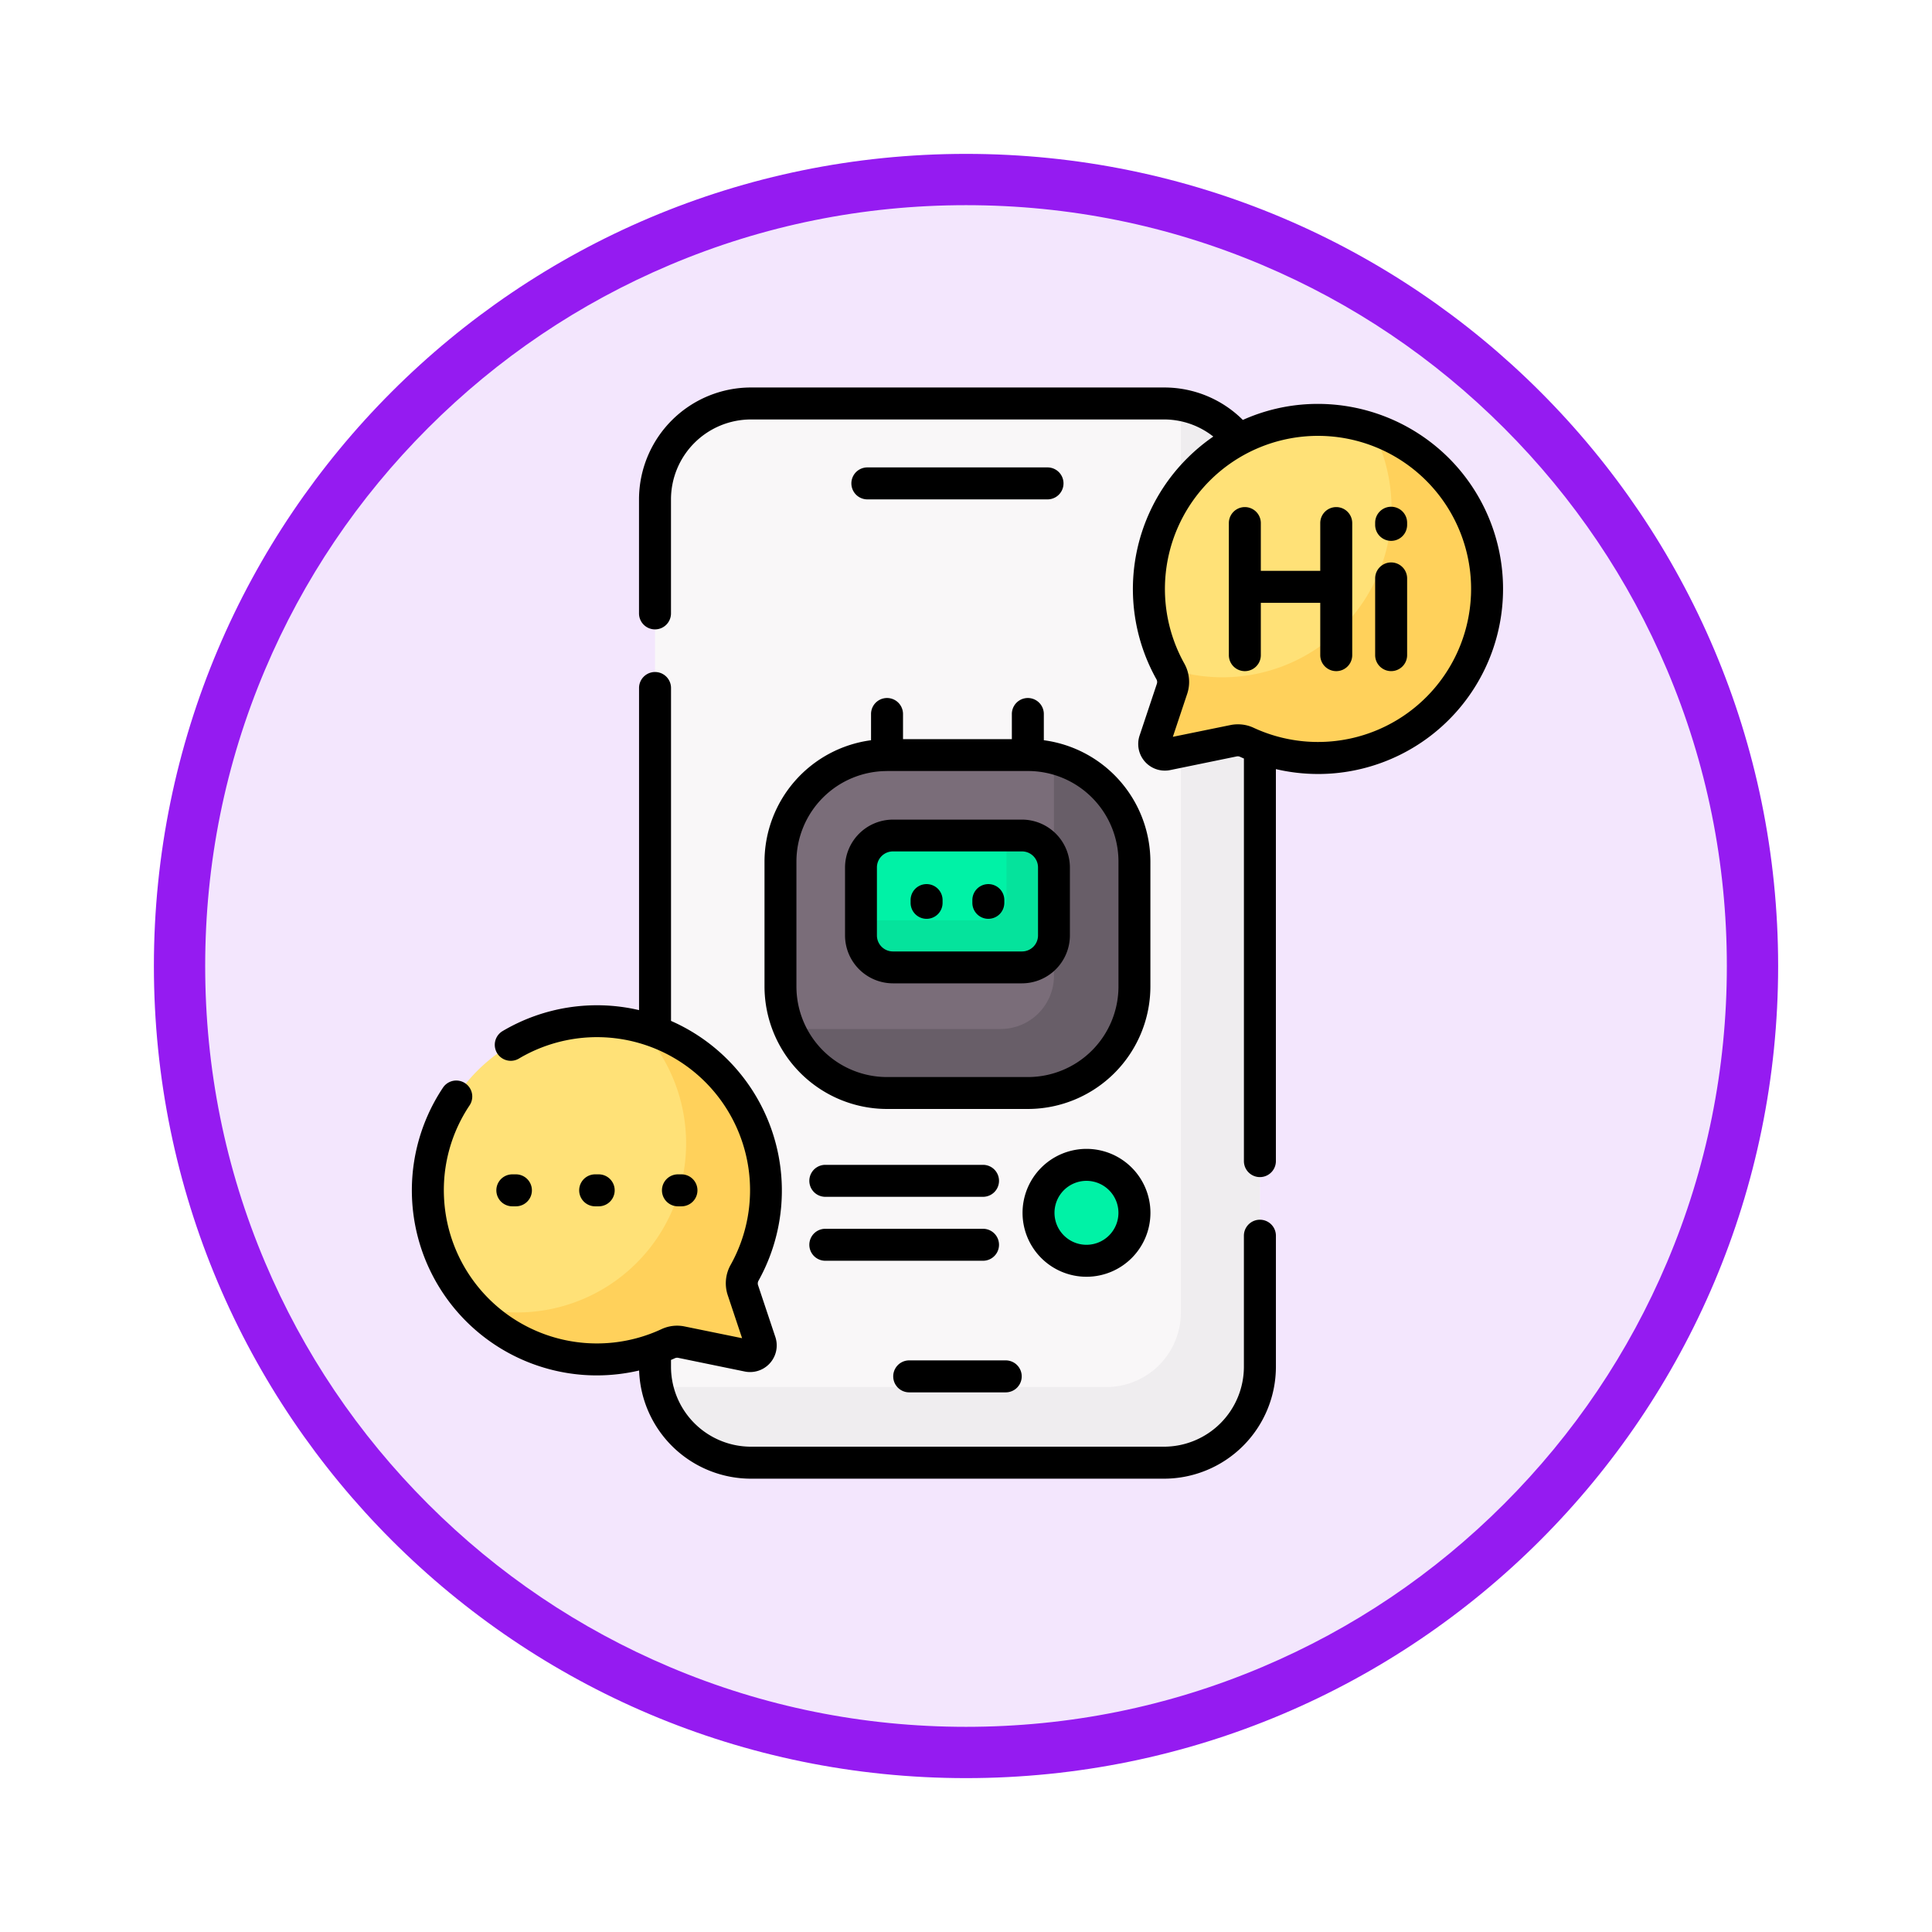 <svg xmlns="http://www.w3.org/2000/svg" xmlns:xlink="http://www.w3.org/1999/xlink" width="113" height="113" viewBox="0 0 113 113">
  <defs>
    <filter id="Trazado_982547" x="0" y="0" width="113" height="113" filterUnits="userSpaceOnUse">
      <feOffset dy="3" input="SourceAlpha"/>
      <feGaussianBlur stdDeviation="3" result="blur"/>
      <feFlood flood-opacity="0.161"/>
      <feComposite operator="in" in2="blur"/>
      <feComposite in="SourceGraphic"/>
    </filter>
  </defs>
  <g id="Grupo_1219824" data-name="Grupo 1219824" transform="translate(-1215.425 -1792.073)">
    <g id="Grupo_1203719" data-name="Grupo 1203719" transform="translate(-0.575 -4108.927)">
      <g id="Grupo_1202435" data-name="Grupo 1202435" transform="translate(-0.56 1255.486)">
        <g id="Grupo_1202052" data-name="Grupo 1202052" transform="translate(1225.561 4651.514)">
          <g id="Grupo_1172010" data-name="Grupo 1172010" transform="translate(0)">
            <g id="Grupo_1171046" data-name="Grupo 1171046">
              <g id="Grupo_1148525" data-name="Grupo 1148525">
                <g transform="matrix(1, 0, 0, 1, -9, -6)" filter="url(#Trazado_982547)">
                  <g id="Trazado_982547-2" data-name="Trazado 982547" transform="translate(9 6)" fill="#f3e6fd">
                    <path d="M 47.5 93.5 C 41.289 93.5 35.265 92.284 29.595 89.886 C 24.118 87.569 19.198 84.252 14.973 80.027 C 10.748 75.802 7.431 70.882 5.114 65.405 C 2.716 59.735 1.5 53.711 1.5 47.5 C 1.5 41.289 2.716 35.265 5.114 29.595 C 7.431 24.118 10.748 19.198 14.973 14.973 C 19.198 10.748 24.118 7.431 29.595 5.114 C 35.265 2.716 41.289 1.5 47.5 1.5 C 53.711 1.5 59.735 2.716 65.405 5.114 C 70.882 7.431 75.802 10.748 80.027 14.973 C 84.252 19.198 87.569 24.118 89.886 29.595 C 92.284 35.265 93.5 41.289 93.5 47.5 C 93.5 53.711 92.284 59.735 89.886 65.405 C 87.569 70.882 84.252 75.802 80.027 80.027 C 75.802 84.252 70.882 87.569 65.405 89.886 C 59.735 92.284 53.711 93.5 47.5 93.5 Z" stroke="none"/>
                    <path d="M 47.5 3 C 41.491 3 35.664 4.176 30.18 6.496 C 24.881 8.737 20.122 11.946 16.034 16.034 C 11.946 20.122 8.737 24.881 6.496 30.18 C 4.176 35.664 3 41.491 3 47.5 C 3 53.509 4.176 59.336 6.496 64.82 C 8.737 70.119 11.946 74.878 16.034 78.966 C 20.122 83.054 24.881 86.263 30.18 88.504 C 35.664 90.824 41.491 92 47.5 92 C 53.509 92 59.336 90.824 64.82 88.504 C 70.119 86.263 74.878 83.054 78.966 78.966 C 83.054 74.878 86.263 70.119 88.504 64.82 C 90.824 59.336 92 53.509 92 47.5 C 92 41.491 90.824 35.664 88.504 30.18 C 86.263 24.881 83.054 20.122 78.966 16.034 C 74.878 11.946 70.119 8.737 64.82 6.496 C 59.336 4.176 53.509 3 47.5 3 M 47.5 0 C 73.734 0 95 21.266 95 47.5 C 95 73.734 73.734 95 47.5 95 C 21.266 95 0 73.734 0 47.5 C 0 21.266 21.266 0 47.5 0 Z" stroke="none" fill="#951bf1"/>
                  </g>
                </g>
              </g>
            </g>
          </g>
        </g>
      </g>
    </g>
    <g id="asistente-virtual_3_" data-name="asistente-virtual (3)" transform="translate(1239.514 1814.737)">
      <g id="Grupo_1219714" data-name="Grupo 1219714" transform="translate(0.936 0.935)">
        <path id="Trazado_1044406" data-name="Trazado 1044406" d="M143.854,69.451H119.692a5.609,5.609,0,0,1-5.609-5.609V13.109A5.609,5.609,0,0,1,119.692,7.5h24.162a5.609,5.609,0,0,1,5.609,5.609V63.842A5.609,5.609,0,0,1,143.854,69.451Z" transform="translate(-100.797 -7.5)" fill="#f9f7f8"/>
        <g id="Grupo_1219713" data-name="Grupo 1219713" transform="translate(0 0.089)">
          <g id="Grupo_1219706" data-name="Grupo 1219706" transform="translate(13.412)">
            <g id="Grupo_1219705" data-name="Grupo 1219705">
              <path id="Trazado_1044407" data-name="Trazado 1044407" d="M145.731,8.21V61.285a4.363,4.363,0,0,1-4.363,4.363H115.1a5.61,5.61,0,0,0,5.483,4.425h24.162a5.609,5.609,0,0,0,5.609-5.609V13.731A5.61,5.61,0,0,0,145.731,8.21Z" transform="translate(-115.1 -8.21)" fill="#efedef"/>
            </g>
          </g>
          <g id="Grupo_1219707" data-name="Grupo 1219707" transform="translate(20.625 20.476)">
            <path id="Trazado_1044408" data-name="Trazado 1044408" d="M187.434,192.234H179.2A6.233,6.233,0,0,1,172.965,186v-7.3a6.233,6.233,0,0,1,6.233-6.233h8.236a6.233,6.233,0,0,1,6.233,6.233V186A6.233,6.233,0,0,1,187.434,192.234Z" transform="translate(-172.965 -172.474)" fill="#7a6d79"/>
            <path id="Trazado_1044409" data-name="Trazado 1044409" d="M187.434,192.234H179.2A6.233,6.233,0,0,1,172.965,186v-7.3a6.233,6.233,0,0,1,6.233-6.233h8.236a6.233,6.233,0,0,1,6.233,6.233V186A6.233,6.233,0,0,1,187.434,192.234Z" transform="translate(-172.965 -172.474)" fill="#7a6d79"/>
            <path id="Trazado_1044410" data-name="Trazado 1044410" d="M192.613,173.993v12.715a3.116,3.116,0,0,1-3.116,3.116h-12.36a6.233,6.233,0,0,0,5.713,3.74h8.236a6.233,6.233,0,0,0,6.233-6.233v-7.3A6.235,6.235,0,0,0,192.613,173.993Z" transform="translate(-176.617 -173.804)" fill="#685e68"/>
            <path id="Trazado_1044411" data-name="Trazado 1044411" d="M210.708,216.065v-3.976a1.87,1.87,0,0,1,1.87-1.87h7.552a1.87,1.87,0,0,1,1.87,1.87v3.976a1.87,1.87,0,0,1-1.87,1.87h-7.552A1.87,1.87,0,0,1,210.708,216.065Z" transform="translate(-206.003 -205.514)" fill="#00f2a6"/>
            <path id="Trazado_1044412" data-name="Trazado 1044412" d="M220.131,210.219h-.909v3.712a1.246,1.246,0,0,1-1.247,1.247h-7.266v.887a1.87,1.87,0,0,0,1.87,1.87h7.552a1.87,1.87,0,0,0,1.87-1.87v-3.976A1.87,1.87,0,0,0,220.131,210.219Z" transform="translate(-206.004 -205.514)" fill="#05e39c"/>
          </g>
          <g id="Grupo_1219711" data-name="Grupo 1219711" transform="translate(0 0.87)">
            <g id="Grupo_1219708" data-name="Grupo 1219708" transform="translate(0 35.175)">
              <path id="Trazado_1044413" data-name="Trazado 1044413" d="M17.846,297.389a9.887,9.887,0,0,1,8.18,14.695,1.259,1.259,0,0,0-.1,1.014l1.013,3.035a.623.623,0,0,1-.716.808l-3.893-.8a1.242,1.242,0,0,0-.773.091,9.889,9.889,0,1,1-3.709-18.847Z" transform="translate(-7.501 -297.379)" fill="#ffe177"/>
              <path id="Trazado_1044414" data-name="Trazado 1044414" d="M44.9,315.334a1.26,1.26,0,0,1,.1-1.014,9.885,9.885,0,0,0-6.152-14.386,9.888,9.888,0,0,1-9.671,16.387,9.923,9.923,0,0,0,11.351,2.152,1.242,1.242,0,0,1,.773-.091l3.893.8a.623.623,0,0,0,.716-.808Z" transform="translate(-26.476 -299.615)" fill="#ffd15b"/>
            </g>
            <g id="Grupo_1219710" data-name="Grupo 1219710" transform="translate(42.174)">
              <g id="Grupo_1219709" data-name="Grupo 1219709">
                <path id="Trazado_1044415" data-name="Trazado 1044415" d="M355.268,15.2a9.887,9.887,0,0,0-8.18,14.695,1.259,1.259,0,0,1,.1,1.014l-1.013,3.035a.623.623,0,0,0,.716.808l3.893-.8a1.242,1.242,0,0,1,.773.091A9.889,9.889,0,1,0,355.268,15.2Z" transform="translate(-345.835 -15.192)" fill="#ffe177"/>
              </g>
              <path id="Trazado_1044416" data-name="Trazado 1044416" d="M361.027,19.26A9.888,9.888,0,0,1,349.174,33.3c.028.052.055.1.083.155a1.259,1.259,0,0,1,.1,1.014l-1.013,3.035a.623.623,0,0,0,.716.808l3.893-.8a1.243,1.243,0,0,1,.773.091,9.89,9.89,0,1,0,7.3-18.35Z" transform="translate(-348.005 -18.753)" fill="#ffd15b"/>
            </g>
          </g>
          <g id="Grupo_1219712" data-name="Grupo 1219712" transform="translate(35.717 44.443)">
            <circle id="Elipse_12554" data-name="Elipse 12554" cx="2.805" cy="2.805" r="2.805" fill="#00f2a6"/>
          </g>
        </g>
      </g>
      <g id="Grupo_1219715" data-name="Grupo 1219715" transform="translate(0.001)">
        <path id="Trazado_1044417" data-name="Trazado 1044417" d="M49.6,165.535a.935.935,0,0,0-.935.935v7.666a4.68,4.68,0,0,1-4.674,4.674H19.831a4.68,4.68,0,0,1-4.674-4.674v-.4c.076-.033.152-.067.228-.1a.306.306,0,0,1,.192-.023l3.893.8a1.558,1.558,0,0,0,1.79-2.02l-1.013-3.035a.327.327,0,0,1,.031-.262,10.842,10.842,0,0,0-5.12-15.19V134.435a.935.935,0,1,0-1.87,0v18.84a10.838,10.838,0,0,0-8,1.238.935.935,0,0,0,.957,1.606,8.953,8.953,0,0,1,12.4,12.056,2.2,2.2,0,0,0-.172,1.766l.842,2.523-3.364-.687a2.163,2.163,0,0,0-1.355.16A8.952,8.952,0,0,1,1.88,164.212a8.9,8.9,0,0,1,1.5-5.371.935.935,0,0,0-1.554-1.04,10.824,10.824,0,0,0,8.21,16.811q.388.028.776.028a10.917,10.917,0,0,0,2.48-.286,6.551,6.551,0,0,0,6.539,6.327H43.993a6.552,6.552,0,0,0,6.544-6.544V166.47A.935.935,0,0,0,49.6,165.535Z" transform="translate(-0.001 -116.859)"/>
        <path id="Trazado_1044418" data-name="Trazado 1044418" d="M217.7,39.37a.935.935,0,0,0,0-1.87H207.163a.935.935,0,1,0,0,1.87Z" transform="translate(-180.522 -32.826)"/>
        <path id="Trazado_1044419" data-name="Trazado 1044419" d="M165.464,155.245v7.3a7.175,7.175,0,0,0,7.167,7.167h8.236a7.175,7.175,0,0,0,7.167-7.167v-7.3a7.177,7.177,0,0,0-6.233-7.1v-1.534a.935.935,0,1,0-1.87,0v1.471h-6.366v-1.471a.935.935,0,1,0-1.87,0v1.534A7.177,7.177,0,0,0,165.464,155.245Zm7.167-5.3h8.236a5.3,5.3,0,0,1,5.3,5.3v7.3a5.3,5.3,0,0,1-5.3,5.3h-8.236a5.3,5.3,0,0,1-5.3-5.3v-7.3A5.3,5.3,0,0,1,172.631,149.948Z" transform="translate(-144.839 -127.514)"/>
        <path id="Trazado_1044420" data-name="Trazado 1044420" d="M234.948,235.054a.935.935,0,0,0,.935-.935v-.161a.935.935,0,0,0-1.87,0v.161A.935.935,0,0,0,234.948,235.054Z" transform="translate(-204.843 -203.977)"/>
        <path id="Trazado_1044421" data-name="Trazado 1044421" d="M263.925,235.054a.935.935,0,0,0,.935-.935v-.161a.935.935,0,1,0-1.87,0v.161A.935.935,0,0,0,263.925,235.054Z" transform="translate(-230.208 -203.977)"/>
        <path id="Trazado_1044422" data-name="Trazado 1044422" d="M118.489,371.081a.935.935,0,0,0,0-1.87h-.206a.935.935,0,0,0,0,1.87Z" transform="translate(-102.721 -323.189)"/>
        <path id="Trazado_1044423" data-name="Trazado 1044423" d="M79.649,371.081a.935.935,0,0,0,0-1.87h-.206a.935.935,0,0,0,0,1.87Z" transform="translate(-68.722 -323.189)"/>
        <path id="Trazado_1044424" data-name="Trazado 1044424" d="M40.809,371.081a.935.935,0,0,0,0-1.87H40.6a.935.935,0,0,0,0,1.87Z" transform="translate(-34.724 -323.189)"/>
        <path id="Trazado_1044425" data-name="Trazado 1044425" d="M153.941,4.121A10.862,10.862,0,0,0,145.8.97a10.73,10.73,0,0,0-3.9.927A6.507,6.507,0,0,0,137.289,0H113.127a6.552,6.552,0,0,0-6.544,6.544v6.669a.935.935,0,0,0,1.87,0V6.544a4.68,4.68,0,0,1,4.674-4.674h24.162a4.647,4.647,0,0,1,2.883,1,10.933,10.933,0,0,0-1.486,1.23,10.8,10.8,0,0,0-1.843,12.96.327.327,0,0,1,.031.262l-1.013,3.035a1.558,1.558,0,0,0,1.79,2.02l3.893-.8a.305.305,0,0,1,.191.023c.075.035.152.069.228.1V45.248a.935.935,0,1,0,1.87,0V22.321a10.911,10.911,0,0,0,2.474.285q.387,0,.776-.028a10.824,10.824,0,0,0,6.858-18.457Zm1.3,8.057A8.953,8.953,0,0,1,142.525,19.9a2.165,2.165,0,0,0-.916-.2,2.19,2.19,0,0,0-.439.045l-3.364.687.842-2.523a2.2,2.2,0,0,0-.172-1.766,8.954,8.954,0,1,1,16.766-3.965Z" transform="translate(-93.298 0)"/>
        <path id="Trazado_1044426" data-name="Trazado 1044426" d="M389.628,56.119a.935.935,0,0,0-.935.935v2.795h-3.476V57.054a.935.935,0,1,0-1.87,0v7.725a.935.935,0,1,0,1.87,0v-3.06h3.476v3.06a.935.935,0,1,0,1.87,0V57.054A.935.935,0,0,0,389.628,56.119Z" transform="translate(-335.563 -49.124)"/>
        <path id="Trazado_1044427" data-name="Trazado 1044427" d="M452.925,82.089a.935.935,0,0,0-.935.935v4.487a.935.935,0,0,0,1.87,0V83.024A.935.935,0,0,0,452.925,82.089Z" transform="translate(-395.649 -71.857)"/>
        <path id="Trazado_1044428" data-name="Trazado 1044428" d="M452.925,55.96a.935.935,0,0,0-.935.935v.125a.935.935,0,0,0,1.87,0v-.125A.935.935,0,0,0,452.925,55.96Z" transform="translate(-395.649 -48.985)"/>
        <path id="Trazado_1044429" data-name="Trazado 1044429" d="M286.539,360.99a3.74,3.74,0,1,0,3.74-3.74A3.744,3.744,0,0,0,286.539,360.99Zm5.609,0a1.87,1.87,0,1,1-1.87-1.87A1.872,1.872,0,0,1,292.148,360.99Z" transform="translate(-250.822 -312.718)"/>
        <path id="Trazado_1044430" data-name="Trazado 1044430" d="M187.437,366.62h9.224a.935.935,0,1,0,0-1.87h-9.224a.935.935,0,1,0,0,1.87Z" transform="translate(-163.255 -319.284)"/>
        <path id="Trazado_1044431" data-name="Trazado 1044431" d="M187.437,396.62h9.224a.935.935,0,0,0,0-1.87h-9.224a.935.935,0,1,0,0,1.87Z" transform="translate(-163.255 -345.544)"/>
        <path id="Trazado_1044432" data-name="Trazado 1044432" d="M226.79,458.37h5.646a.935.935,0,1,0,0-1.87H226.79a.935.935,0,1,0,0,1.87Z" transform="translate(-197.702 -399.597)"/>
        <path id="Trazado_1044433" data-name="Trazado 1044433" d="M206.014,212.3h7.552a2.808,2.808,0,0,0,2.8-2.8v-3.976a2.808,2.808,0,0,0-2.8-2.8h-7.552a2.808,2.808,0,0,0-2.8,2.8V209.5A2.808,2.808,0,0,0,206.014,212.3Zm-.935-6.781a.936.936,0,0,1,.935-.935h7.552a.936.936,0,0,1,.935.935V209.5a.936.936,0,0,1-.935.935h-7.552a.936.936,0,0,1-.935-.935Z" transform="translate(-177.879 -177.45)"/>
      </g>
    </g>
  </g>
</svg>

